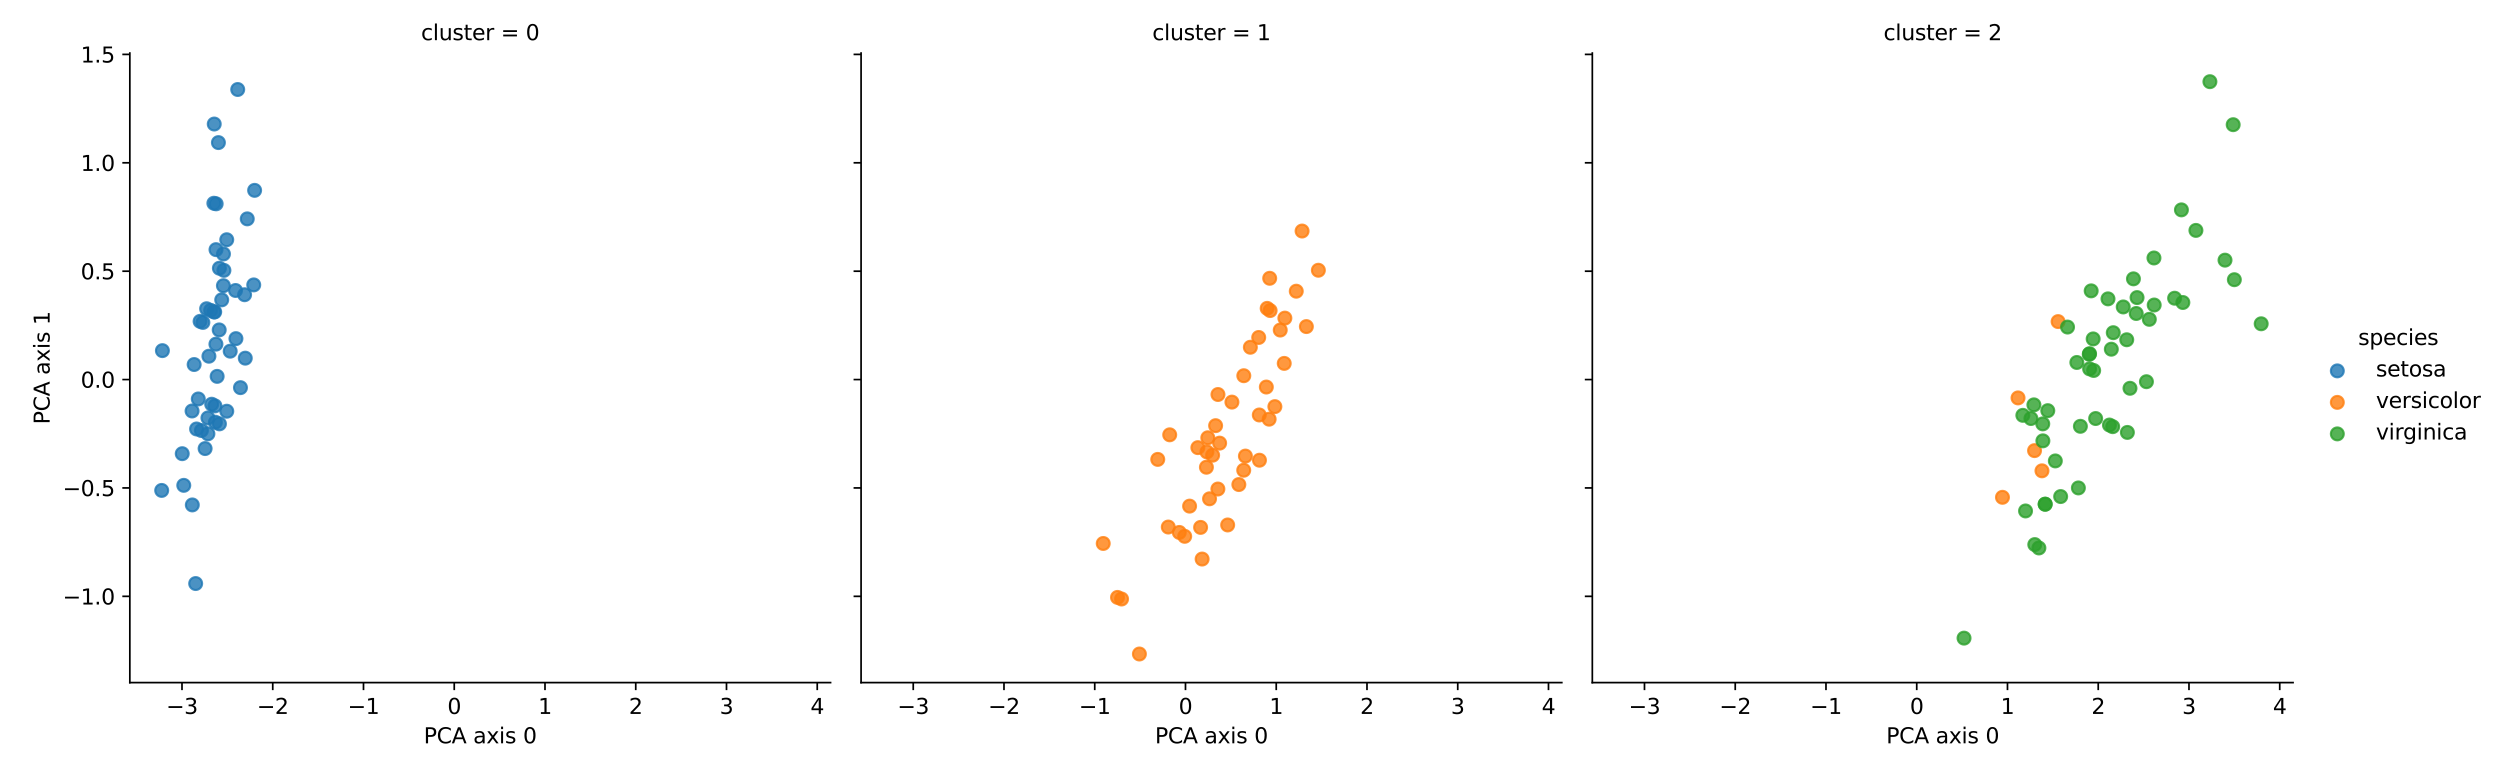 <?xml version="1.0" encoding="utf-8" standalone="no"?>
<!DOCTYPE svg PUBLIC "-//W3C//DTD SVG 1.1//EN"
  "http://www.w3.org/Graphics/SVG/1.1/DTD/svg11.dtd">
<svg xmlns:xlink="http://www.w3.org/1999/xlink" width="1164.78pt" height="360pt" viewBox="0 0 1164.78 360" xmlns="http://www.w3.org/2000/svg" version="1.1">
 <defs>
  <style type="text/css">*{stroke-linejoin: round; stroke-linecap: butt}</style>
 </defs>
 <g id="figure_1">
  <g id="patch_1">
   <path d="M 0 360 
L 1164.78 360 
L 1164.78 0 
L 0 0 
z
" style="fill: #ffffff"/>
  </g>
  <g id="axes_1">
   <g id="patch_2">
    <path d="M 60.493 318.04 
L 386.962 318.04 
L 386.962 24.72 
L 60.493 24.72 
z
" style="fill: #ffffff"/>
   </g>
   <g id="PathCollection_1">
    <defs>
     <path id="m4565461402" d="M 0 3 
C 0.796 3 1.559 2.684 2.121 2.121 
C 2.684 1.559 3 0.796 3 0 
C 3 -0.796 2.684 -1.559 2.121 -2.121 
C 1.559 -2.684 0.796 -3 0 -3 
C -0.796 -3 -1.559 -2.684 -2.121 -2.121 
C -2.684 -1.559 -3 -0.796 -3 0 
C -3 0.796 -2.684 1.559 -2.121 2.121 
C -1.559 2.684 -0.796 3 0 3 
z
" style="stroke: #1f77b4; stroke-opacity: 0.8"/>
    </defs>
    <g clip-path="url(#p655eefe3fd)">
     <use xlink:href="#m4565461402" x="98.151" y="144.585" style="fill: #1f77b4; fill-opacity: 0.8; stroke: #1f77b4; stroke-opacity: 0.8"/>
     <use xlink:href="#m4565461402" x="96.882" y="194.721" style="fill: #1f77b4; fill-opacity: 0.8; stroke: #1f77b4; stroke-opacity: 0.8"/>
     <use xlink:href="#m4565461402" x="89.489" y="191.484" style="fill: #1f77b4; fill-opacity: 0.8; stroke: #1f77b4; stroke-opacity: 0.8"/>
     <use xlink:href="#m4565461402" x="95.562" y="208.992" style="fill: #1f77b4; fill-opacity: 0.8; stroke: #1f77b4; stroke-opacity: 0.8"/>
     <use xlink:href="#m4565461402" x="96.265" y="143.842" style="fill: #1f77b4; fill-opacity: 0.8; stroke: #1f77b4; stroke-opacity: 0.8"/>
     <use xlink:href="#m4565461402" x="115.201" y="101.969" style="fill: #1f77b4; fill-opacity: 0.8; stroke: #1f77b4; stroke-opacity: 0.8"/>
     <use xlink:href="#m4565461402" x="92.383" y="185.879" style="fill: #1f77b4; fill-opacity: 0.8; stroke: #1f77b4; stroke-opacity: 0.8"/>
     <use xlink:href="#m4565461402" x="100.602" y="160.342" style="fill: #1f77b4; fill-opacity: 0.8; stroke: #1f77b4; stroke-opacity: 0.8"/>
     <use xlink:href="#m4565461402" x="89.599" y="235.253" style="fill: #1f77b4; fill-opacity: 0.8; stroke: #1f77b4; stroke-opacity: 0.8"/>
     <use xlink:href="#m4565461402" x="98.631" y="188.335" style="fill: #1f77b4; fill-opacity: 0.8; stroke: #1f77b4; stroke-opacity: 0.8"/>
     <use xlink:href="#m4565461402" x="105.642" y="111.692" style="fill: #1f77b4; fill-opacity: 0.8; stroke: #1f77b4; stroke-opacity: 0.8"/>
     <use xlink:href="#m4565461402" x="101.168" y="175.356" style="fill: #1f77b4; fill-opacity: 0.8; stroke: #1f77b4; stroke-opacity: 0.8"/>
     <use xlink:href="#m4565461402" x="93.839" y="200.59" style="fill: #1f77b4; fill-opacity: 0.8; stroke: #1f77b4; stroke-opacity: 0.8"/>
     <use xlink:href="#m4565461402" x="75.333" y="228.495" style="fill: #1f77b4; fill-opacity: 0.8; stroke: #1f77b4; stroke-opacity: 0.8"/>
     <use xlink:href="#m4565461402" x="99.816" y="57.788" style="fill: #1f77b4; fill-opacity: 0.8; stroke: #1f77b4; stroke-opacity: 0.8"/>
     <use xlink:href="#m4565461402" x="110.754" y="41.699" style="fill: #1f77b4; fill-opacity: 0.8; stroke: #1f77b4; stroke-opacity: 0.8"/>
     <use xlink:href="#m4565461402" x="100.713" y="94.965" style="fill: #1f77b4; fill-opacity: 0.8; stroke: #1f77b4; stroke-opacity: 0.8"/>
     <use xlink:href="#m4565461402" x="99.666" y="145.347" style="fill: #1f77b4; fill-opacity: 0.8; stroke: #1f77b4; stroke-opacity: 0.8"/>
     <use xlink:href="#m4565461402" x="118.628" y="88.687" style="fill: #1f77b4; fill-opacity: 0.8; stroke: #1f77b4; stroke-opacity: 0.8"/>
     <use xlink:href="#m4565461402" x="102.216" y="124.974" style="fill: #1f77b4; fill-opacity: 0.8; stroke: #1f77b4; stroke-opacity: 0.8"/>
     <use xlink:href="#m4565461402" x="113.958" y="137.318" style="fill: #1f77b4; fill-opacity: 0.8; stroke: #1f77b4; stroke-opacity: 0.8"/>
     <use xlink:href="#m4565461402" x="104.088" y="133.111" style="fill: #1f77b4; fill-opacity: 0.8; stroke: #1f77b4; stroke-opacity: 0.8"/>
     <use xlink:href="#m4565461402" x="75.665" y="163.363" style="fill: #1f77b4; fill-opacity: 0.8; stroke: #1f77b4; stroke-opacity: 0.8"/>
     <use xlink:href="#m4565461402" x="114.276" y="166.874" style="fill: #1f77b4; fill-opacity: 0.8; stroke: #1f77b4; stroke-opacity: 0.8"/>
     <use xlink:href="#m4565461402" x="112.035" y="180.609" style="fill: #1f77b4; fill-opacity: 0.8; stroke: #1f77b4; stroke-opacity: 0.8"/>
     <use xlink:href="#m4565461402" x="105.654" y="191.592" style="fill: #1f77b4; fill-opacity: 0.8; stroke: #1f77b4; stroke-opacity: 0.8"/>
     <use xlink:href="#m4565461402" x="107.254" y="163.618" style="fill: #1f77b4; fill-opacity: 0.8; stroke: #1f77b4; stroke-opacity: 0.8"/>
     <use xlink:href="#m4565461402" x="103.301" y="139.704" style="fill: #1f77b4; fill-opacity: 0.8; stroke: #1f77b4; stroke-opacity: 0.8"/>
     <use xlink:href="#m4565461402" x="100.036" y="145.328" style="fill: #1f77b4; fill-opacity: 0.8; stroke: #1f77b4; stroke-opacity: 0.8"/>
     <use xlink:href="#m4565461402" x="100.355" y="196.737" style="fill: #1f77b4; fill-opacity: 0.8; stroke: #1f77b4; stroke-opacity: 0.8"/>
     <use xlink:href="#m4565461402" x="102.24" y="197.48" style="fill: #1f77b4; fill-opacity: 0.8; stroke: #1f77b4; stroke-opacity: 0.8"/>
     <use xlink:href="#m4565461402" x="109.744" y="135.34" style="fill: #1f77b4; fill-opacity: 0.8; stroke: #1f77b4; stroke-opacity: 0.8"/>
     <use xlink:href="#m4565461402" x="99.642" y="94.694" style="fill: #1f77b4; fill-opacity: 0.8; stroke: #1f77b4; stroke-opacity: 0.8"/>
     <use xlink:href="#m4565461402" x="101.761" y="66.436" style="fill: #1f77b4; fill-opacity: 0.8; stroke: #1f77b4; stroke-opacity: 0.8"/>
     <use xlink:href="#m4565461402" x="100.146" y="189.097" style="fill: #1f77b4; fill-opacity: 0.8; stroke: #1f77b4; stroke-opacity: 0.8"/>
     <use xlink:href="#m4565461402" x="90.451" y="169.838" style="fill: #1f77b4; fill-opacity: 0.8; stroke: #1f77b4; stroke-opacity: 0.8"/>
     <use xlink:href="#m4565461402" x="100.641" y="116.307" style="fill: #1f77b4; fill-opacity: 0.8; stroke: #1f77b4; stroke-opacity: 0.8"/>
     <use xlink:href="#m4565461402" x="93.223" y="149.711" style="fill: #1f77b4; fill-opacity: 0.8; stroke: #1f77b4; stroke-opacity: 0.8"/>
     <use xlink:href="#m4565461402" x="85.62" y="226.128" style="fill: #1f77b4; fill-opacity: 0.8; stroke: #1f77b4; stroke-opacity: 0.8"/>
     <use xlink:href="#m4565461402" x="102.13" y="153.71" style="fill: #1f77b4; fill-opacity: 0.8; stroke: #1f77b4; stroke-opacity: 0.8"/>
     <use xlink:href="#m4565461402" x="94.516" y="150.227" style="fill: #1f77b4; fill-opacity: 0.8; stroke: #1f77b4; stroke-opacity: 0.8"/>
     <use xlink:href="#m4565461402" x="91.164" y="271.881" style="fill: #1f77b4; fill-opacity: 0.8; stroke: #1f77b4; stroke-opacity: 0.8"/>
     <use xlink:href="#m4565461402" x="84.905" y="211.378" style="fill: #1f77b4; fill-opacity: 0.8; stroke: #1f77b4; stroke-opacity: 0.8"/>
     <use xlink:href="#m4565461402" x="109.927" y="157.768" style="fill: #1f77b4; fill-opacity: 0.8; stroke: #1f77b4; stroke-opacity: 0.8"/>
     <use xlink:href="#m4565461402" x="118.219" y="132.741" style="fill: #1f77b4; fill-opacity: 0.8; stroke: #1f77b4; stroke-opacity: 0.8"/>
     <use xlink:href="#m4565461402" x="96.869" y="202.115" style="fill: #1f77b4; fill-opacity: 0.8; stroke: #1f77b4; stroke-opacity: 0.8"/>
     <use xlink:href="#m4565461402" x="104.323" y="125.963" style="fill: #1f77b4; fill-opacity: 0.8; stroke: #1f77b4; stroke-opacity: 0.8"/>
     <use xlink:href="#m4565461402" x="91.583" y="199.866" style="fill: #1f77b4; fill-opacity: 0.8; stroke: #1f77b4; stroke-opacity: 0.8"/>
     <use xlink:href="#m4565461402" x="104.114" y="118.323" style="fill: #1f77b4; fill-opacity: 0.8; stroke: #1f77b4; stroke-opacity: 0.8"/>
     <use xlink:href="#m4565461402" x="97.338" y="165.965" style="fill: #1f77b4; fill-opacity: 0.8; stroke: #1f77b4; stroke-opacity: 0.8"/>
    </g>
   </g>
   <g id="matplotlib.axis_1">
    <g id="xtick_1">
     <g id="line2d_1">
      <defs>
       <path id="m7c7902d183" d="M 0 0 
L 0 3.5 
" style="stroke: #000000; stroke-width: 0.8"/>
      </defs>
      <g>
       <use xlink:href="#m7c7902d183" x="84.795" y="318.04" style="stroke: #000000; stroke-width: 0.8"/>
      </g>
     </g>
     <g id="text_1">
      <!-- −3 -->
      <g transform="translate(77.424 332.638) scale(0.1 -0.1)">
       <defs>
        <path id="DejaVuSans-2212" d="M 678 2272 
L 4684 2272 
L 4684 1741 
L 678 1741 
L 678 2272 
z
" transform="scale(0.016)"/>
        <path id="DejaVuSans-33" d="M 2597 2516 
Q 3050 2419 3304 2112 
Q 3559 1806 3559 1356 
Q 3559 666 3084 287 
Q 2609 -91 1734 -91 
Q 1441 -91 1130 -33 
Q 819 25 488 141 
L 488 750 
Q 750 597 1062 519 
Q 1375 441 1716 441 
Q 2309 441 2620 675 
Q 2931 909 2931 1356 
Q 2931 1769 2642 2001 
Q 2353 2234 1838 2234 
L 1294 2234 
L 1294 2753 
L 1863 2753 
Q 2328 2753 2575 2939 
Q 2822 3125 2822 3475 
Q 2822 3834 2567 4026 
Q 2313 4219 1838 4219 
Q 1578 4219 1281 4162 
Q 984 4106 628 3988 
L 628 4550 
Q 988 4650 1302 4700 
Q 1616 4750 1894 4750 
Q 2613 4750 3031 4423 
Q 3450 4097 3450 3541 
Q 3450 3153 3228 2886 
Q 3006 2619 2597 2516 
z
" transform="scale(0.016)"/>
       </defs>
       <use xlink:href="#DejaVuSans-2212"/>
       <use xlink:href="#DejaVuSans-33" x="83.789"/>
      </g>
     </g>
    </g>
    <g id="xtick_2">
     <g id="line2d_2">
      <g>
       <use xlink:href="#m7c7902d183" x="127.076" y="318.04" style="stroke: #000000; stroke-width: 0.8"/>
      </g>
     </g>
     <g id="text_2">
      <!-- −2 -->
      <g transform="translate(119.705 332.638) scale(0.1 -0.1)">
       <defs>
        <path id="DejaVuSans-32" d="M 1228 531 
L 3431 531 
L 3431 0 
L 469 0 
L 469 531 
Q 828 903 1448 1529 
Q 2069 2156 2228 2338 
Q 2531 2678 2651 2914 
Q 2772 3150 2772 3378 
Q 2772 3750 2511 3984 
Q 2250 4219 1831 4219 
Q 1534 4219 1204 4116 
Q 875 4013 500 3803 
L 500 4441 
Q 881 4594 1212 4672 
Q 1544 4750 1819 4750 
Q 2544 4750 2975 4387 
Q 3406 4025 3406 3419 
Q 3406 3131 3298 2873 
Q 3191 2616 2906 2266 
Q 2828 2175 2409 1742 
Q 1991 1309 1228 531 
z
" transform="scale(0.016)"/>
       </defs>
       <use xlink:href="#DejaVuSans-2212"/>
       <use xlink:href="#DejaVuSans-32" x="83.789"/>
      </g>
     </g>
    </g>
    <g id="xtick_3">
     <g id="line2d_3">
      <g>
       <use xlink:href="#m7c7902d183" x="169.357" y="318.04" style="stroke: #000000; stroke-width: 0.8"/>
      </g>
     </g>
     <g id="text_3">
      <!-- −1 -->
      <g transform="translate(161.986 332.638) scale(0.1 -0.1)">
       <defs>
        <path id="DejaVuSans-31" d="M 794 531 
L 1825 531 
L 1825 4091 
L 703 3866 
L 703 4441 
L 1819 4666 
L 2450 4666 
L 2450 531 
L 3481 531 
L 3481 0 
L 794 0 
L 794 531 
z
" transform="scale(0.016)"/>
       </defs>
       <use xlink:href="#DejaVuSans-2212"/>
       <use xlink:href="#DejaVuSans-31" x="83.789"/>
      </g>
     </g>
    </g>
    <g id="xtick_4">
     <g id="line2d_4">
      <g>
       <use xlink:href="#m7c7902d183" x="211.639" y="318.04" style="stroke: #000000; stroke-width: 0.8"/>
      </g>
     </g>
     <g id="text_4">
      <!-- 0 -->
      <g transform="translate(208.457 332.638) scale(0.1 -0.1)">
       <defs>
        <path id="DejaVuSans-30" d="M 2034 4250 
Q 1547 4250 1301 3770 
Q 1056 3291 1056 2328 
Q 1056 1369 1301 889 
Q 1547 409 2034 409 
Q 2525 409 2770 889 
Q 3016 1369 3016 2328 
Q 3016 3291 2770 3770 
Q 2525 4250 2034 4250 
z
M 2034 4750 
Q 2819 4750 3233 4129 
Q 3647 3509 3647 2328 
Q 3647 1150 3233 529 
Q 2819 -91 2034 -91 
Q 1250 -91 836 529 
Q 422 1150 422 2328 
Q 422 3509 836 4129 
Q 1250 4750 2034 4750 
z
" transform="scale(0.016)"/>
       </defs>
       <use xlink:href="#DejaVuSans-30"/>
      </g>
     </g>
    </g>
    <g id="xtick_5">
     <g id="line2d_5">
      <g>
       <use xlink:href="#m7c7902d183" x="253.92" y="318.04" style="stroke: #000000; stroke-width: 0.8"/>
      </g>
     </g>
     <g id="text_5">
      <!-- 1 -->
      <g transform="translate(250.738 332.638) scale(0.1 -0.1)">
       <use xlink:href="#DejaVuSans-31"/>
      </g>
     </g>
    </g>
    <g id="xtick_6">
     <g id="line2d_6">
      <g>
       <use xlink:href="#m7c7902d183" x="296.201" y="318.04" style="stroke: #000000; stroke-width: 0.8"/>
      </g>
     </g>
     <g id="text_6">
      <!-- 2 -->
      <g transform="translate(293.02 332.638) scale(0.1 -0.1)">
       <use xlink:href="#DejaVuSans-32"/>
      </g>
     </g>
    </g>
    <g id="xtick_7">
     <g id="line2d_7">
      <g>
       <use xlink:href="#m7c7902d183" x="338.482" y="318.04" style="stroke: #000000; stroke-width: 0.8"/>
      </g>
     </g>
     <g id="text_7">
      <!-- 3 -->
      <g transform="translate(335.301 332.638) scale(0.1 -0.1)">
       <use xlink:href="#DejaVuSans-33"/>
      </g>
     </g>
    </g>
    <g id="xtick_8">
     <g id="line2d_8">
      <g>
       <use xlink:href="#m7c7902d183" x="380.763" y="318.04" style="stroke: #000000; stroke-width: 0.8"/>
      </g>
     </g>
     <g id="text_8">
      <!-- 4 -->
      <g transform="translate(377.582 332.638) scale(0.1 -0.1)">
       <defs>
        <path id="DejaVuSans-34" d="M 2419 4116 
L 825 1625 
L 2419 1625 
L 2419 4116 
z
M 2253 4666 
L 3047 4666 
L 3047 1625 
L 3713 1625 
L 3713 1100 
L 3047 1100 
L 3047 0 
L 2419 0 
L 2419 1100 
L 313 1100 
L 313 1709 
L 2253 4666 
z
" transform="scale(0.016)"/>
       </defs>
       <use xlink:href="#DejaVuSans-34"/>
      </g>
     </g>
    </g>
    <g id="text_9">
     <!-- PCA axis 0 -->
     <g transform="translate(197.425 346.317) scale(0.1 -0.1)">
      <defs>
       <path id="DejaVuSans-50" d="M 1259 4147 
L 1259 2394 
L 2053 2394 
Q 2494 2394 2734 2622 
Q 2975 2850 2975 3272 
Q 2975 3691 2734 3919 
Q 2494 4147 2053 4147 
L 1259 4147 
z
M 628 4666 
L 2053 4666 
Q 2838 4666 3239 4311 
Q 3641 3956 3641 3272 
Q 3641 2581 3239 2228 
Q 2838 1875 2053 1875 
L 1259 1875 
L 1259 0 
L 628 0 
L 628 4666 
z
" transform="scale(0.016)"/>
       <path id="DejaVuSans-43" d="M 4122 4306 
L 4122 3641 
Q 3803 3938 3442 4084 
Q 3081 4231 2675 4231 
Q 1875 4231 1450 3742 
Q 1025 3253 1025 2328 
Q 1025 1406 1450 917 
Q 1875 428 2675 428 
Q 3081 428 3442 575 
Q 3803 722 4122 1019 
L 4122 359 
Q 3791 134 3420 21 
Q 3050 -91 2638 -91 
Q 1578 -91 968 557 
Q 359 1206 359 2328 
Q 359 3453 968 4101 
Q 1578 4750 2638 4750 
Q 3056 4750 3426 4639 
Q 3797 4528 4122 4306 
z
" transform="scale(0.016)"/>
       <path id="DejaVuSans-41" d="M 2188 4044 
L 1331 1722 
L 3047 1722 
L 2188 4044 
z
M 1831 4666 
L 2547 4666 
L 4325 0 
L 3669 0 
L 3244 1197 
L 1141 1197 
L 716 0 
L 50 0 
L 1831 4666 
z
" transform="scale(0.016)"/>
       <path id="DejaVuSans-20" transform="scale(0.016)"/>
       <path id="DejaVuSans-61" d="M 2194 1759 
Q 1497 1759 1228 1600 
Q 959 1441 959 1056 
Q 959 750 1161 570 
Q 1363 391 1709 391 
Q 2188 391 2477 730 
Q 2766 1069 2766 1631 
L 2766 1759 
L 2194 1759 
z
M 3341 1997 
L 3341 0 
L 2766 0 
L 2766 531 
Q 2569 213 2275 61 
Q 1981 -91 1556 -91 
Q 1019 -91 701 211 
Q 384 513 384 1019 
Q 384 1609 779 1909 
Q 1175 2209 1959 2209 
L 2766 2209 
L 2766 2266 
Q 2766 2663 2505 2880 
Q 2244 3097 1772 3097 
Q 1472 3097 1187 3025 
Q 903 2953 641 2809 
L 641 3341 
Q 956 3463 1253 3523 
Q 1550 3584 1831 3584 
Q 2591 3584 2966 3190 
Q 3341 2797 3341 1997 
z
" transform="scale(0.016)"/>
       <path id="DejaVuSans-78" d="M 3513 3500 
L 2247 1797 
L 3578 0 
L 2900 0 
L 1881 1375 
L 863 0 
L 184 0 
L 1544 1831 
L 300 3500 
L 978 3500 
L 1906 2253 
L 2834 3500 
L 3513 3500 
z
" transform="scale(0.016)"/>
       <path id="DejaVuSans-69" d="M 603 3500 
L 1178 3500 
L 1178 0 
L 603 0 
L 603 3500 
z
M 603 4863 
L 1178 4863 
L 1178 4134 
L 603 4134 
L 603 4863 
z
" transform="scale(0.016)"/>
       <path id="DejaVuSans-73" d="M 2834 3397 
L 2834 2853 
Q 2591 2978 2328 3040 
Q 2066 3103 1784 3103 
Q 1356 3103 1142 2972 
Q 928 2841 928 2578 
Q 928 2378 1081 2264 
Q 1234 2150 1697 2047 
L 1894 2003 
Q 2506 1872 2764 1633 
Q 3022 1394 3022 966 
Q 3022 478 2636 193 
Q 2250 -91 1575 -91 
Q 1294 -91 989 -36 
Q 684 19 347 128 
L 347 722 
Q 666 556 975 473 
Q 1284 391 1588 391 
Q 1994 391 2212 530 
Q 2431 669 2431 922 
Q 2431 1156 2273 1281 
Q 2116 1406 1581 1522 
L 1381 1569 
Q 847 1681 609 1914 
Q 372 2147 372 2553 
Q 372 3047 722 3315 
Q 1072 3584 1716 3584 
Q 2034 3584 2315 3537 
Q 2597 3491 2834 3397 
z
" transform="scale(0.016)"/>
      </defs>
      <use xlink:href="#DejaVuSans-50"/>
      <use xlink:href="#DejaVuSans-43" x="60.303"/>
      <use xlink:href="#DejaVuSans-41" x="130.127"/>
      <use xlink:href="#DejaVuSans-20" x="198.535"/>
      <use xlink:href="#DejaVuSans-61" x="230.322"/>
      <use xlink:href="#DejaVuSans-78" x="291.602"/>
      <use xlink:href="#DejaVuSans-69" x="350.781"/>
      <use xlink:href="#DejaVuSans-73" x="378.564"/>
      <use xlink:href="#DejaVuSans-20" x="430.664"/>
      <use xlink:href="#DejaVuSans-30" x="462.451"/>
     </g>
    </g>
   </g>
   <g id="matplotlib.axis_2">
    <g id="ytick_1">
     <g id="line2d_9">
      <defs>
       <path id="m22c2eae8f0" d="M 0 0 
L -3.5 0 
" style="stroke: #000000; stroke-width: 0.8"/>
      </defs>
      <g>
       <use xlink:href="#m22c2eae8f0" x="60.493" y="277.844" style="stroke: #000000; stroke-width: 0.8"/>
      </g>
     </g>
     <g id="text_10">
      <!-- −1.0 -->
      <g transform="translate(29.21 281.643) scale(0.1 -0.1)">
       <defs>
        <path id="DejaVuSans-2e" d="M 684 794 
L 1344 794 
L 1344 0 
L 684 0 
L 684 794 
z
" transform="scale(0.016)"/>
       </defs>
       <use xlink:href="#DejaVuSans-2212"/>
       <use xlink:href="#DejaVuSans-31" x="83.789"/>
       <use xlink:href="#DejaVuSans-2e" x="147.412"/>
       <use xlink:href="#DejaVuSans-30" x="179.199"/>
      </g>
     </g>
    </g>
    <g id="ytick_2">
     <g id="line2d_10">
      <g>
       <use xlink:href="#m22c2eae8f0" x="60.493" y="227.344" style="stroke: #000000; stroke-width: 0.8"/>
      </g>
     </g>
     <g id="text_11">
      <!-- −0.5 -->
      <g transform="translate(29.21 231.143) scale(0.1 -0.1)">
       <defs>
        <path id="DejaVuSans-35" d="M 691 4666 
L 3169 4666 
L 3169 4134 
L 1269 4134 
L 1269 2991 
Q 1406 3038 1543 3061 
Q 1681 3084 1819 3084 
Q 2600 3084 3056 2656 
Q 3513 2228 3513 1497 
Q 3513 744 3044 326 
Q 2575 -91 1722 -91 
Q 1428 -91 1123 -41 
Q 819 9 494 109 
L 494 744 
Q 775 591 1075 516 
Q 1375 441 1709 441 
Q 2250 441 2565 725 
Q 2881 1009 2881 1497 
Q 2881 1984 2565 2268 
Q 2250 2553 1709 2553 
Q 1456 2553 1204 2497 
Q 953 2441 691 2322 
L 691 4666 
z
" transform="scale(0.016)"/>
       </defs>
       <use xlink:href="#DejaVuSans-2212"/>
       <use xlink:href="#DejaVuSans-30" x="83.789"/>
       <use xlink:href="#DejaVuSans-2e" x="147.412"/>
       <use xlink:href="#DejaVuSans-35" x="179.199"/>
      </g>
     </g>
    </g>
    <g id="ytick_3">
     <g id="line2d_11">
      <g>
       <use xlink:href="#m22c2eae8f0" x="60.493" y="176.844" style="stroke: #000000; stroke-width: 0.8"/>
      </g>
     </g>
     <g id="text_12">
      <!-- 0.0 -->
      <g transform="translate(37.59 180.643) scale(0.1 -0.1)">
       <use xlink:href="#DejaVuSans-30"/>
       <use xlink:href="#DejaVuSans-2e" x="63.623"/>
       <use xlink:href="#DejaVuSans-30" x="95.41"/>
      </g>
     </g>
    </g>
    <g id="ytick_4">
     <g id="line2d_12">
      <g>
       <use xlink:href="#m22c2eae8f0" x="60.493" y="126.344" style="stroke: #000000; stroke-width: 0.8"/>
      </g>
     </g>
     <g id="text_13">
      <!-- 0.5 -->
      <g transform="translate(37.59 130.143) scale(0.1 -0.1)">
       <use xlink:href="#DejaVuSans-30"/>
       <use xlink:href="#DejaVuSans-2e" x="63.623"/>
       <use xlink:href="#DejaVuSans-35" x="95.41"/>
      </g>
     </g>
    </g>
    <g id="ytick_5">
     <g id="line2d_13">
      <g>
       <use xlink:href="#m22c2eae8f0" x="60.493" y="75.844" style="stroke: #000000; stroke-width: 0.8"/>
      </g>
     </g>
     <g id="text_14">
      <!-- 1.0 -->
      <g transform="translate(37.59 79.643) scale(0.1 -0.1)">
       <use xlink:href="#DejaVuSans-31"/>
       <use xlink:href="#DejaVuSans-2e" x="63.623"/>
       <use xlink:href="#DejaVuSans-30" x="95.41"/>
      </g>
     </g>
    </g>
    <g id="ytick_6">
     <g id="line2d_14">
      <g>
       <use xlink:href="#m22c2eae8f0" x="60.493" y="25.343" style="stroke: #000000; stroke-width: 0.8"/>
      </g>
     </g>
     <g id="text_15">
      <!-- 1.5 -->
      <g transform="translate(37.59 29.143) scale(0.1 -0.1)">
       <use xlink:href="#DejaVuSans-31"/>
       <use xlink:href="#DejaVuSans-2e" x="63.623"/>
       <use xlink:href="#DejaVuSans-35" x="95.41"/>
      </g>
     </g>
    </g>
    <g id="text_16">
     <!-- PCA axis 1 -->
     <g transform="translate(23.131 197.683) rotate(-90) scale(0.1 -0.1)">
      <use xlink:href="#DejaVuSans-50"/>
      <use xlink:href="#DejaVuSans-43" x="60.303"/>
      <use xlink:href="#DejaVuSans-41" x="130.127"/>
      <use xlink:href="#DejaVuSans-20" x="198.535"/>
      <use xlink:href="#DejaVuSans-61" x="230.322"/>
      <use xlink:href="#DejaVuSans-78" x="291.602"/>
      <use xlink:href="#DejaVuSans-69" x="350.781"/>
      <use xlink:href="#DejaVuSans-73" x="378.564"/>
      <use xlink:href="#DejaVuSans-20" x="430.664"/>
      <use xlink:href="#DejaVuSans-31" x="462.451"/>
     </g>
    </g>
   </g>
   <g id="patch_3">
    <path d="M 60.493 318.04 
L 60.493 24.72 
" style="fill: none; stroke: #000000; stroke-width: 0.8; stroke-linejoin: miter; stroke-linecap: square"/>
   </g>
   <g id="patch_4">
    <path d="M 60.493 318.04 
L 386.962 318.04 
" style="fill: none; stroke: #000000; stroke-width: 0.8; stroke-linejoin: miter; stroke-linecap: square"/>
   </g>
   <g id="text_17">
    <!-- cluster = 0 -->
    <g transform="translate(196.175 18.72) scale(0.1 -0.1)">
     <defs>
      <path id="DejaVuSans-63" d="M 3122 3366 
L 3122 2828 
Q 2878 2963 2633 3030 
Q 2388 3097 2138 3097 
Q 1578 3097 1268 2742 
Q 959 2388 959 1747 
Q 959 1106 1268 751 
Q 1578 397 2138 397 
Q 2388 397 2633 464 
Q 2878 531 3122 666 
L 3122 134 
Q 2881 22 2623 -34 
Q 2366 -91 2075 -91 
Q 1284 -91 818 406 
Q 353 903 353 1747 
Q 353 2603 823 3093 
Q 1294 3584 2113 3584 
Q 2378 3584 2631 3529 
Q 2884 3475 3122 3366 
z
" transform="scale(0.016)"/>
      <path id="DejaVuSans-6c" d="M 603 4863 
L 1178 4863 
L 1178 0 
L 603 0 
L 603 4863 
z
" transform="scale(0.016)"/>
      <path id="DejaVuSans-75" d="M 544 1381 
L 544 3500 
L 1119 3500 
L 1119 1403 
Q 1119 906 1312 657 
Q 1506 409 1894 409 
Q 2359 409 2629 706 
Q 2900 1003 2900 1516 
L 2900 3500 
L 3475 3500 
L 3475 0 
L 2900 0 
L 2900 538 
Q 2691 219 2414 64 
Q 2138 -91 1772 -91 
Q 1169 -91 856 284 
Q 544 659 544 1381 
z
M 1991 3584 
L 1991 3584 
z
" transform="scale(0.016)"/>
      <path id="DejaVuSans-74" d="M 1172 4494 
L 1172 3500 
L 2356 3500 
L 2356 3053 
L 1172 3053 
L 1172 1153 
Q 1172 725 1289 603 
Q 1406 481 1766 481 
L 2356 481 
L 2356 0 
L 1766 0 
Q 1100 0 847 248 
Q 594 497 594 1153 
L 594 3053 
L 172 3053 
L 172 3500 
L 594 3500 
L 594 4494 
L 1172 4494 
z
" transform="scale(0.016)"/>
      <path id="DejaVuSans-65" d="M 3597 1894 
L 3597 1613 
L 953 1613 
Q 991 1019 1311 708 
Q 1631 397 2203 397 
Q 2534 397 2845 478 
Q 3156 559 3463 722 
L 3463 178 
Q 3153 47 2828 -22 
Q 2503 -91 2169 -91 
Q 1331 -91 842 396 
Q 353 884 353 1716 
Q 353 2575 817 3079 
Q 1281 3584 2069 3584 
Q 2775 3584 3186 3129 
Q 3597 2675 3597 1894 
z
M 3022 2063 
Q 3016 2534 2758 2815 
Q 2500 3097 2075 3097 
Q 1594 3097 1305 2825 
Q 1016 2553 972 2059 
L 3022 2063 
z
" transform="scale(0.016)"/>
      <path id="DejaVuSans-72" d="M 2631 2963 
Q 2534 3019 2420 3045 
Q 2306 3072 2169 3072 
Q 1681 3072 1420 2755 
Q 1159 2438 1159 1844 
L 1159 0 
L 581 0 
L 581 3500 
L 1159 3500 
L 1159 2956 
Q 1341 3275 1631 3429 
Q 1922 3584 2338 3584 
Q 2397 3584 2469 3576 
Q 2541 3569 2628 3553 
L 2631 2963 
z
" transform="scale(0.016)"/>
      <path id="DejaVuSans-3d" d="M 678 2906 
L 4684 2906 
L 4684 2381 
L 678 2381 
L 678 2906 
z
M 678 1631 
L 4684 1631 
L 4684 1100 
L 678 1100 
L 678 1631 
z
" transform="scale(0.016)"/>
     </defs>
     <use xlink:href="#DejaVuSans-63"/>
     <use xlink:href="#DejaVuSans-6c" x="54.98"/>
     <use xlink:href="#DejaVuSans-75" x="82.764"/>
     <use xlink:href="#DejaVuSans-73" x="146.143"/>
     <use xlink:href="#DejaVuSans-74" x="198.242"/>
     <use xlink:href="#DejaVuSans-65" x="237.451"/>
     <use xlink:href="#DejaVuSans-72" x="298.975"/>
     <use xlink:href="#DejaVuSans-20" x="340.088"/>
     <use xlink:href="#DejaVuSans-3d" x="371.875"/>
     <use xlink:href="#DejaVuSans-20" x="455.664"/>
     <use xlink:href="#DejaVuSans-30" x="487.451"/>
    </g>
   </g>
  </g>
  <g id="axes_2">
   <g id="patch_5">
    <path d="M 401.188 318.04 
L 727.657 318.04 
L 727.657 24.72 
L 401.188 24.72 
z
" style="fill: #ffffff"/>
   </g>
   <g id="PathCollection_2">
    <defs>
     <path id="mada17f59fa" d="M 0 3 
C 0.796 3 1.559 2.684 2.121 2.121 
C 2.684 1.559 3 0.796 3 0 
C 3 -0.796 2.684 -1.559 2.121 -2.121 
C 1.559 -2.684 0.796 -3 0 -3 
C -0.796 -3 -1.559 -2.684 -2.121 -2.121 
C -2.684 -1.559 -3 -0.796 -3 0 
C -3 0.796 -2.684 1.559 -2.121 2.121 
C -1.559 2.684 -0.796 3 0 3 
z
" style="stroke: #ff7f0e; stroke-opacity: 0.8"/>
    </defs>
    <g clip-path="url(#p69abbf2eb5)">
     <use xlink:href="#mada17f59fa" x="606.657" y="107.642" style="fill: #ff7f0e; fill-opacity: 0.8; stroke: #ff7f0e; stroke-opacity: 0.8"/>
     <use xlink:href="#mada17f59fa" x="591.76" y="144.692" style="fill: #ff7f0e; fill-opacity: 0.8; stroke: #ff7f0e; stroke-opacity: 0.8"/>
     <use xlink:href="#mada17f59fa" x="614.246" y="125.913" style="fill: #ff7f0e; fill-opacity: 0.8; stroke: #ff7f0e; stroke-opacity: 0.8"/>
     <use xlink:href="#mada17f59fa" x="560.084" y="260.468" style="fill: #ff7f0e; fill-opacity: 0.8; stroke: #ff7f0e; stroke-opacity: 0.8"/>
     <use xlink:href="#mada17f59fa" x="598.34" y="169.31" style="fill: #ff7f0e; fill-opacity: 0.8; stroke: #ff7f0e; stroke-opacity: 0.8"/>
     <use xlink:href="#mada17f59fa" x="579.464" y="219.087" style="fill: #ff7f0e; fill-opacity: 0.8; stroke: #ff7f0e; stroke-opacity: 0.8"/>
     <use xlink:href="#mada17f59fa" x="598.634" y="148.213" style="fill: #ff7f0e; fill-opacity: 0.8; stroke: #ff7f0e; stroke-opacity: 0.8"/>
     <use xlink:href="#mada17f59fa" x="520.66" y="278.338" style="fill: #ff7f0e; fill-opacity: 0.8; stroke: #ff7f0e; stroke-opacity: 0.8"/>
     <use xlink:href="#mada17f59fa" x="596.481" y="153.779" style="fill: #ff7f0e; fill-opacity: 0.8; stroke: #ff7f0e; stroke-opacity: 0.8"/>
     <use xlink:href="#mada17f59fa" x="551.964" y="249.875" style="fill: #ff7f0e; fill-opacity: 0.8; stroke: #ff7f0e; stroke-opacity: 0.8"/>
     <use xlink:href="#mada17f59fa" x="530.862" y="304.707" style="fill: #ff7f0e; fill-opacity: 0.8; stroke: #ff7f0e; stroke-opacity: 0.8"/>
     <use xlink:href="#mada17f59fa" x="573.969" y="187.346" style="fill: #ff7f0e; fill-opacity: 0.8; stroke: #ff7f0e; stroke-opacity: 0.8"/>
     <use xlink:href="#mada17f59fa" x="563.537" y="232.398" style="fill: #ff7f0e; fill-opacity: 0.8; stroke: #ff7f0e; stroke-opacity: 0.8"/>
     <use xlink:href="#mada17f59fa" x="593.978" y="189.45" style="fill: #ff7f0e; fill-opacity: 0.8; stroke: #ff7f0e; stroke-opacity: 0.8"/>
     <use xlink:href="#mada17f59fa" x="544.98" y="202.584" style="fill: #ff7f0e; fill-opacity: 0.8; stroke: #ff7f0e; stroke-opacity: 0.8"/>
     <use xlink:href="#mada17f59fa" x="591.565" y="129.659" style="fill: #ff7f0e; fill-opacity: 0.8; stroke: #ff7f0e; stroke-opacity: 0.8"/>
     <use xlink:href="#mada17f59fa" x="580.251" y="212.494" style="fill: #ff7f0e; fill-opacity: 0.8; stroke: #ff7f0e; stroke-opacity: 0.8"/>
     <use xlink:href="#mada17f59fa" x="562.316" y="210.539" style="fill: #ff7f0e; fill-opacity: 0.8; stroke: #ff7f0e; stroke-opacity: 0.8"/>
     <use xlink:href="#mada17f59fa" x="554.246" y="235.811" style="fill: #ff7f0e; fill-opacity: 0.8; stroke: #ff7f0e; stroke-opacity: 0.8"/>
     <use xlink:href="#mada17f59fa" x="567.466" y="183.805" style="fill: #ff7f0e; fill-opacity: 0.8; stroke: #ff7f0e; stroke-opacity: 0.8"/>
     <use xlink:href="#mada17f59fa" x="591.305" y="195.3" style="fill: #ff7f0e; fill-opacity: 0.8; stroke: #ff7f0e; stroke-opacity: 0.8"/>
     <use xlink:href="#mada17f59fa" x="582.558" y="161.789" style="fill: #ff7f0e; fill-opacity: 0.8; stroke: #ff7f0e; stroke-opacity: 0.8"/>
     <use xlink:href="#mada17f59fa" x="590.394" y="143.665" style="fill: #ff7f0e; fill-opacity: 0.8; stroke: #ff7f0e; stroke-opacity: 0.8"/>
     <use xlink:href="#mada17f59fa" x="608.653" y="152.155" style="fill: #ff7f0e; fill-opacity: 0.8; stroke: #ff7f0e; stroke-opacity: 0.8"/>
     <use xlink:href="#mada17f59fa" x="586.72" y="193.342" style="fill: #ff7f0e; fill-opacity: 0.8; stroke: #ff7f0e; stroke-opacity: 0.8"/>
     <use xlink:href="#mada17f59fa" x="539.413" y="214.038" style="fill: #ff7f0e; fill-opacity: 0.8; stroke: #ff7f0e; stroke-opacity: 0.8"/>
     <use xlink:href="#mada17f59fa" x="549.453" y="248.066" style="fill: #ff7f0e; fill-opacity: 0.8; stroke: #ff7f0e; stroke-opacity: 0.8"/>
     <use xlink:href="#mada17f59fa" x="544.316" y="245.553" style="fill: #ff7f0e; fill-opacity: 0.8; stroke: #ff7f0e; stroke-opacity: 0.8"/>
     <use xlink:href="#mada17f59fa" x="558.102" y="208.561" style="fill: #ff7f0e; fill-opacity: 0.8; stroke: #ff7f0e; stroke-opacity: 0.8"/>
     <use xlink:href="#mada17f59fa" x="577.195" y="225.757" style="fill: #ff7f0e; fill-opacity: 0.8; stroke: #ff7f0e; stroke-opacity: 0.8"/>
     <use xlink:href="#mada17f59fa" x="586.448" y="157.231" style="fill: #ff7f0e; fill-opacity: 0.8; stroke: #ff7f0e; stroke-opacity: 0.8"/>
     <use xlink:href="#mada17f59fa" x="603.946" y="135.674" style="fill: #ff7f0e; fill-opacity: 0.8; stroke: #ff7f0e; stroke-opacity: 0.8"/>
     <use xlink:href="#mada17f59fa" x="586.797" y="214.42" style="fill: #ff7f0e; fill-opacity: 0.8; stroke: #ff7f0e; stroke-opacity: 0.8"/>
     <use xlink:href="#mada17f59fa" x="562.733" y="203.965" style="fill: #ff7f0e; fill-opacity: 0.8; stroke: #ff7f0e; stroke-opacity: 0.8"/>
     <use xlink:href="#mada17f59fa" x="559.37" y="245.719" style="fill: #ff7f0e; fill-opacity: 0.8; stroke: #ff7f0e; stroke-opacity: 0.8"/>
     <use xlink:href="#mada17f59fa" x="571.986" y="244.586" style="fill: #ff7f0e; fill-opacity: 0.8; stroke: #ff7f0e; stroke-opacity: 0.8"/>
     <use xlink:href="#mada17f59fa" x="589.998" y="180.325" style="fill: #ff7f0e; fill-opacity: 0.8; stroke: #ff7f0e; stroke-opacity: 0.8"/>
     <use xlink:href="#mada17f59fa" x="562.081" y="217.687" style="fill: #ff7f0e; fill-opacity: 0.8; stroke: #ff7f0e; stroke-opacity: 0.8"/>
     <use xlink:href="#mada17f59fa" x="522.545" y="279.081" style="fill: #ff7f0e; fill-opacity: 0.8; stroke: #ff7f0e; stroke-opacity: 0.8"/>
     <use xlink:href="#mada17f59fa" x="567.427" y="227.84" style="fill: #ff7f0e; fill-opacity: 0.8; stroke: #ff7f0e; stroke-opacity: 0.8"/>
     <use xlink:href="#mada17f59fa" x="566.368" y="198.322" style="fill: #ff7f0e; fill-opacity: 0.8; stroke: #ff7f0e; stroke-opacity: 0.8"/>
     <use xlink:href="#mada17f59fa" x="568.24" y="206.459" style="fill: #ff7f0e; fill-opacity: 0.8; stroke: #ff7f0e; stroke-opacity: 0.8"/>
     <use xlink:href="#mada17f59fa" x="579.502" y="175.052" style="fill: #ff7f0e; fill-opacity: 0.8; stroke: #ff7f0e; stroke-opacity: 0.8"/>
     <use xlink:href="#mada17f59fa" x="514.007" y="253.209" style="fill: #ff7f0e; fill-opacity: 0.8; stroke: #ff7f0e; stroke-opacity: 0.8"/>
     <use xlink:href="#mada17f59fa" x="564.976" y="212.083" style="fill: #ff7f0e; fill-opacity: 0.8; stroke: #ff7f0e; stroke-opacity: 0.8"/>
    </g>
   </g>
   <g id="matplotlib.axis_3">
    <g id="xtick_9">
     <g id="line2d_15">
      <g>
       <use xlink:href="#m7c7902d183" x="425.49" y="318.04" style="stroke: #000000; stroke-width: 0.8"/>
      </g>
     </g>
     <g id="text_18">
      <!-- −3 -->
      <g transform="translate(418.119 332.638) scale(0.1 -0.1)">
       <use xlink:href="#DejaVuSans-2212"/>
       <use xlink:href="#DejaVuSans-33" x="83.789"/>
      </g>
     </g>
    </g>
    <g id="xtick_10">
     <g id="line2d_16">
      <g>
       <use xlink:href="#m7c7902d183" x="467.771" y="318.04" style="stroke: #000000; stroke-width: 0.8"/>
      </g>
     </g>
     <g id="text_19">
      <!-- −2 -->
      <g transform="translate(460.4 332.638) scale(0.1 -0.1)">
       <use xlink:href="#DejaVuSans-2212"/>
       <use xlink:href="#DejaVuSans-32" x="83.789"/>
      </g>
     </g>
    </g>
    <g id="xtick_11">
     <g id="line2d_17">
      <g>
       <use xlink:href="#m7c7902d183" x="510.052" y="318.04" style="stroke: #000000; stroke-width: 0.8"/>
      </g>
     </g>
     <g id="text_20">
      <!-- −1 -->
      <g transform="translate(502.681 332.638) scale(0.1 -0.1)">
       <use xlink:href="#DejaVuSans-2212"/>
       <use xlink:href="#DejaVuSans-31" x="83.789"/>
      </g>
     </g>
    </g>
    <g id="xtick_12">
     <g id="line2d_18">
      <g>
       <use xlink:href="#m7c7902d183" x="552.334" y="318.04" style="stroke: #000000; stroke-width: 0.8"/>
      </g>
     </g>
     <g id="text_21">
      <!-- 0 -->
      <g transform="translate(549.152 332.638) scale(0.1 -0.1)">
       <use xlink:href="#DejaVuSans-30"/>
      </g>
     </g>
    </g>
    <g id="xtick_13">
     <g id="line2d_19">
      <g>
       <use xlink:href="#m7c7902d183" x="594.615" y="318.04" style="stroke: #000000; stroke-width: 0.8"/>
      </g>
     </g>
     <g id="text_22">
      <!-- 1 -->
      <g transform="translate(591.433 332.638) scale(0.1 -0.1)">
       <use xlink:href="#DejaVuSans-31"/>
      </g>
     </g>
    </g>
    <g id="xtick_14">
     <g id="line2d_20">
      <g>
       <use xlink:href="#m7c7902d183" x="636.896" y="318.04" style="stroke: #000000; stroke-width: 0.8"/>
      </g>
     </g>
     <g id="text_23">
      <!-- 2 -->
      <g transform="translate(633.715 332.638) scale(0.1 -0.1)">
       <use xlink:href="#DejaVuSans-32"/>
      </g>
     </g>
    </g>
    <g id="xtick_15">
     <g id="line2d_21">
      <g>
       <use xlink:href="#m7c7902d183" x="679.177" y="318.04" style="stroke: #000000; stroke-width: 0.8"/>
      </g>
     </g>
     <g id="text_24">
      <!-- 3 -->
      <g transform="translate(675.996 332.638) scale(0.1 -0.1)">
       <use xlink:href="#DejaVuSans-33"/>
      </g>
     </g>
    </g>
    <g id="xtick_16">
     <g id="line2d_22">
      <g>
       <use xlink:href="#m7c7902d183" x="721.458" y="318.04" style="stroke: #000000; stroke-width: 0.8"/>
      </g>
     </g>
     <g id="text_25">
      <!-- 4 -->
      <g transform="translate(718.277 332.638) scale(0.1 -0.1)">
       <use xlink:href="#DejaVuSans-34"/>
      </g>
     </g>
    </g>
    <g id="text_26">
     <!-- PCA axis 0 -->
     <g transform="translate(538.12 346.317) scale(0.1 -0.1)">
      <use xlink:href="#DejaVuSans-50"/>
      <use xlink:href="#DejaVuSans-43" x="60.303"/>
      <use xlink:href="#DejaVuSans-41" x="130.127"/>
      <use xlink:href="#DejaVuSans-20" x="198.535"/>
      <use xlink:href="#DejaVuSans-61" x="230.322"/>
      <use xlink:href="#DejaVuSans-78" x="291.602"/>
      <use xlink:href="#DejaVuSans-69" x="350.781"/>
      <use xlink:href="#DejaVuSans-73" x="378.564"/>
      <use xlink:href="#DejaVuSans-20" x="430.664"/>
      <use xlink:href="#DejaVuSans-30" x="462.451"/>
     </g>
    </g>
   </g>
   <g id="matplotlib.axis_4">
    <g id="ytick_7">
     <g id="line2d_23">
      <g>
       <use xlink:href="#m22c2eae8f0" x="401.188" y="277.844" style="stroke: #000000; stroke-width: 0.8"/>
      </g>
     </g>
    </g>
    <g id="ytick_8">
     <g id="line2d_24">
      <g>
       <use xlink:href="#m22c2eae8f0" x="401.188" y="227.344" style="stroke: #000000; stroke-width: 0.8"/>
      </g>
     </g>
    </g>
    <g id="ytick_9">
     <g id="line2d_25">
      <g>
       <use xlink:href="#m22c2eae8f0" x="401.188" y="176.844" style="stroke: #000000; stroke-width: 0.8"/>
      </g>
     </g>
    </g>
    <g id="ytick_10">
     <g id="line2d_26">
      <g>
       <use xlink:href="#m22c2eae8f0" x="401.188" y="126.344" style="stroke: #000000; stroke-width: 0.8"/>
      </g>
     </g>
    </g>
    <g id="ytick_11">
     <g id="line2d_27">
      <g>
       <use xlink:href="#m22c2eae8f0" x="401.188" y="75.844" style="stroke: #000000; stroke-width: 0.8"/>
      </g>
     </g>
    </g>
    <g id="ytick_12">
     <g id="line2d_28">
      <g>
       <use xlink:href="#m22c2eae8f0" x="401.188" y="25.343" style="stroke: #000000; stroke-width: 0.8"/>
      </g>
     </g>
    </g>
   </g>
   <g id="patch_6">
    <path d="M 401.188 318.04 
L 401.188 24.72 
" style="fill: none; stroke: #000000; stroke-width: 0.8; stroke-linejoin: miter; stroke-linecap: square"/>
   </g>
   <g id="patch_7">
    <path d="M 401.188 318.04 
L 727.657 318.04 
" style="fill: none; stroke: #000000; stroke-width: 0.8; stroke-linejoin: miter; stroke-linecap: square"/>
   </g>
   <g id="text_27">
    <!-- cluster = 1 -->
    <g transform="translate(536.87 18.72) scale(0.1 -0.1)">
     <use xlink:href="#DejaVuSans-63"/>
     <use xlink:href="#DejaVuSans-6c" x="54.98"/>
     <use xlink:href="#DejaVuSans-75" x="82.764"/>
     <use xlink:href="#DejaVuSans-73" x="146.143"/>
     <use xlink:href="#DejaVuSans-74" x="198.242"/>
     <use xlink:href="#DejaVuSans-65" x="237.451"/>
     <use xlink:href="#DejaVuSans-72" x="298.975"/>
     <use xlink:href="#DejaVuSans-20" x="340.088"/>
     <use xlink:href="#DejaVuSans-3d" x="371.875"/>
     <use xlink:href="#DejaVuSans-20" x="455.664"/>
     <use xlink:href="#DejaVuSans-31" x="487.451"/>
    </g>
   </g>
  </g>
  <g id="axes_3">
   <g id="patch_8">
    <path d="M 741.883 318.04 
L 1068.352 318.04 
L 1068.352 24.72 
L 741.883 24.72 
z
" style="fill: #ffffff"/>
   </g>
   <g id="PathCollection_3">
    <g clip-path="url(#p7648612449)">
     <use xlink:href="#mada17f59fa" x="932.973" y="231.702" style="fill: #ff7f0e; fill-opacity: 0.8; stroke: #ff7f0e; stroke-opacity: 0.8"/>
     <use xlink:href="#mada17f59fa" x="940.226" y="185.39" style="fill: #ff7f0e; fill-opacity: 0.8; stroke: #ff7f0e; stroke-opacity: 0.8"/>
     <use xlink:href="#mada17f59fa" x="947.917" y="209.95" style="fill: #ff7f0e; fill-opacity: 0.8; stroke: #ff7f0e; stroke-opacity: 0.8"/>
     <use xlink:href="#mada17f59fa" x="958.894" y="149.827" style="fill: #ff7f0e; fill-opacity: 0.8; stroke: #ff7f0e; stroke-opacity: 0.8"/>
     <use xlink:href="#mada17f59fa" x="951.378" y="219.36" style="fill: #ff7f0e; fill-opacity: 0.8; stroke: #ff7f0e; stroke-opacity: 0.8"/>
    </g>
   </g>
   <g id="PathCollection_4">
    <defs>
     <path id="md744224d27" d="M 0 3 
C 0.796 3 1.559 2.684 2.121 2.121 
C 2.684 1.559 3 0.796 3 0 
C 3 -0.796 2.684 -1.559 2.121 -2.121 
C 1.559 -2.684 0.796 -3 0 -3 
C -0.796 -3 -1.559 -2.684 -2.121 -2.121 
C -2.684 -1.559 -3 -0.796 -3 0 
C -3 0.796 -2.684 1.559 -2.121 2.121 
C -1.559 2.684 -0.796 3 0 3 
z
" style="stroke: #2ca02c; stroke-opacity: 0.8"/>
    </defs>
    <g clip-path="url(#p7648612449)">
     <use xlink:href="#md744224d27" x="1000.05" y="177.839" style="fill: #2ca02c; fill-opacity: 0.8; stroke: #2ca02c; stroke-opacity: 0.8"/>
     <use xlink:href="#md744224d27" x="952.866" y="234.911" style="fill: #2ca02c; fill-opacity: 0.8; stroke: #2ca02c; stroke-opacity: 0.8"/>
     <use xlink:href="#md744224d27" x="1003.665" y="142.109" style="fill: #2ca02c; fill-opacity: 0.8; stroke: #2ca02c; stroke-opacity: 0.8"/>
     <use xlink:href="#md744224d27" x="976.387" y="194.996" style="fill: #2ca02c; fill-opacity: 0.8; stroke: #2ca02c; stroke-opacity: 0.8"/>
     <use xlink:href="#md744224d27" x="992.389" y="180.91" style="fill: #2ca02c; fill-opacity: 0.8; stroke: #2ca02c; stroke-opacity: 0.8"/>
     <use xlink:href="#md744224d27" x="1036.659" y="121.209" style="fill: #2ca02c; fill-opacity: 0.8; stroke: #2ca02c; stroke-opacity: 0.8"/>
     <use xlink:href="#md744224d27" x="915.067" y="297.313" style="fill: #2ca02c; fill-opacity: 0.8; stroke: #2ca02c; stroke-opacity: 0.8"/>
     <use xlink:href="#md744224d27" x="1017.022" y="140.938" style="fill: #2ca02c; fill-opacity: 0.8; stroke: #2ca02c; stroke-opacity: 0.8"/>
     <use xlink:href="#md744224d27" x="991.173" y="201.471" style="fill: #2ca02c; fill-opacity: 0.8; stroke: #2ca02c; stroke-opacity: 0.8"/>
     <use xlink:href="#md744224d27" x="1016.352" y="97.782" style="fill: #2ca02c; fill-opacity: 0.8; stroke: #2ca02c; stroke-opacity: 0.8"/>
     <use xlink:href="#md744224d27" x="963.29" y="152.379" style="fill: #2ca02c; fill-opacity: 0.8; stroke: #2ca02c; stroke-opacity: 0.8"/>
     <use xlink:href="#md744224d27" x="969.278" y="198.623" style="fill: #2ca02c; fill-opacity: 0.8; stroke: #2ca02c; stroke-opacity: 0.8"/>
     <use xlink:href="#md744224d27" x="984.592" y="155" style="fill: #2ca02c; fill-opacity: 0.8; stroke: #2ca02c; stroke-opacity: 0.8"/>
     <use xlink:href="#md744224d27" x="949.946" y="255.303" style="fill: #2ca02c; fill-opacity: 0.8; stroke: #2ca02c; stroke-opacity: 0.8"/>
     <use xlink:href="#md744224d27" x="960.083" y="231.348" style="fill: #2ca02c; fill-opacity: 0.8; stroke: #2ca02c; stroke-opacity: 0.8"/>
     <use xlink:href="#md744224d27" x="973.551" y="164.799" style="fill: #2ca02c; fill-opacity: 0.8; stroke: #2ca02c; stroke-opacity: 0.8"/>
     <use xlink:href="#md744224d27" x="975.464" y="172.608" style="fill: #2ca02c; fill-opacity: 0.8; stroke: #2ca02c; stroke-opacity: 0.8"/>
     <use xlink:href="#md744224d27" x="1040.465" y="58.094" style="fill: #2ca02c; fill-opacity: 0.8; stroke: #2ca02c; stroke-opacity: 0.8"/>
     <use xlink:href="#md744224d27" x="1053.513" y="150.854" style="fill: #2ca02c; fill-opacity: 0.8; stroke: #2ca02c; stroke-opacity: 0.8"/>
     <use xlink:href="#md744224d27" x="948.028" y="253.72" style="fill: #2ca02c; fill-opacity: 0.8; stroke: #2ca02c; stroke-opacity: 0.8"/>
     <use xlink:href="#md744224d27" x="995.679" y="138.646" style="fill: #2ca02c; fill-opacity: 0.8; stroke: #2ca02c; stroke-opacity: 0.8"/>
     <use xlink:href="#md744224d27" x="943.724" y="238.059" style="fill: #2ca02c; fill-opacity: 0.8; stroke: #2ca02c; stroke-opacity: 0.8"/>
     <use xlink:href="#md744224d27" x="1041.009" y="130.316" style="fill: #2ca02c; fill-opacity: 0.8; stroke: #2ca02c; stroke-opacity: 0.8"/>
     <use xlink:href="#md744224d27" x="951.747" y="197.488" style="fill: #2ca02c; fill-opacity: 0.8; stroke: #2ca02c; stroke-opacity: 0.8"/>
     <use xlink:href="#md744224d27" x="989.236" y="143.01" style="fill: #2ca02c; fill-opacity: 0.8; stroke: #2ca02c; stroke-opacity: 0.8"/>
     <use xlink:href="#md744224d27" x="1003.555" y="120.193" style="fill: #2ca02c; fill-opacity: 0.8; stroke: #2ca02c; stroke-opacity: 0.8"/>
     <use xlink:href="#md744224d27" x="946.24" y="194.994" style="fill: #2ca02c; fill-opacity: 0.8; stroke: #2ca02c; stroke-opacity: 0.8"/>
     <use xlink:href="#md744224d27" x="947.619" y="188.627" style="fill: #2ca02c; fill-opacity: 0.8; stroke: #2ca02c; stroke-opacity: 0.8"/>
     <use xlink:href="#md744224d27" x="982.817" y="198.027" style="fill: #2ca02c; fill-opacity: 0.8; stroke: #2ca02c; stroke-opacity: 0.8"/>
     <use xlink:href="#md744224d27" x="993.996" y="129.915" style="fill: #2ca02c; fill-opacity: 0.8; stroke: #2ca02c; stroke-opacity: 0.8"/>
     <use xlink:href="#md744224d27" x="1013.178" y="138.942" style="fill: #2ca02c; fill-opacity: 0.8; stroke: #2ca02c; stroke-opacity: 0.8"/>
     <use xlink:href="#md744224d27" x="1029.625" y="38.053" style="fill: #2ca02c; fill-opacity: 0.8; stroke: #2ca02c; stroke-opacity: 0.8"/>
     <use xlink:href="#md744224d27" x="984.332" y="198.789" style="fill: #2ca02c; fill-opacity: 0.8; stroke: #2ca02c; stroke-opacity: 0.8"/>
     <use xlink:href="#md744224d27" x="954.089" y="191.329" style="fill: #2ca02c; fill-opacity: 0.8; stroke: #2ca02c; stroke-opacity: 0.8"/>
     <use xlink:href="#md744224d27" x="968.344" y="227.334" style="fill: #2ca02c; fill-opacity: 0.8; stroke: #2ca02c; stroke-opacity: 0.8"/>
     <use xlink:href="#md744224d27" x="1023.106" y="107.347" style="fill: #2ca02c; fill-opacity: 0.8; stroke: #2ca02c; stroke-opacity: 0.8"/>
     <use xlink:href="#md744224d27" x="983.69" y="162.697" style="fill: #2ca02c; fill-opacity: 0.8; stroke: #2ca02c; stroke-opacity: 0.8"/>
     <use xlink:href="#md744224d27" x="973.578" y="171.864" style="fill: #2ca02c; fill-opacity: 0.8; stroke: #2ca02c; stroke-opacity: 0.8"/>
     <use xlink:href="#md744224d27" x="942.469" y="193.508" style="fill: #2ca02c; fill-opacity: 0.8; stroke: #2ca02c; stroke-opacity: 0.8"/>
     <use xlink:href="#md744224d27" x="982.141" y="139.243" style="fill: #2ca02c; fill-opacity: 0.8; stroke: #2ca02c; stroke-opacity: 0.8"/>
     <use xlink:href="#md744224d27" x="990.874" y="158.295" style="fill: #2ca02c; fill-opacity: 0.8; stroke: #2ca02c; stroke-opacity: 0.8"/>
     <use xlink:href="#md744224d27" x="974.304" y="135.514" style="fill: #2ca02c; fill-opacity: 0.8; stroke: #2ca02c; stroke-opacity: 0.8"/>
     <use xlink:href="#md744224d27" x="952.866" y="234.911" style="fill: #2ca02c; fill-opacity: 0.8; stroke: #2ca02c; stroke-opacity: 0.8"/>
     <use xlink:href="#md744224d27" x="1001.396" y="148.78" style="fill: #2ca02c; fill-opacity: 0.8; stroke: #2ca02c; stroke-opacity: 0.8"/>
     <use xlink:href="#md744224d27" x="995.296" y="146.059" style="fill: #2ca02c; fill-opacity: 0.8; stroke: #2ca02c; stroke-opacity: 0.8"/>
     <use xlink:href="#md744224d27" x="975.228" y="157.903" style="fill: #2ca02c; fill-opacity: 0.8; stroke: #2ca02c; stroke-opacity: 0.8"/>
     <use xlink:href="#md744224d27" x="957.599" y="214.751" style="fill: #2ca02c; fill-opacity: 0.8; stroke: #2ca02c; stroke-opacity: 0.8"/>
     <use xlink:href="#md744224d27" x="967.627" y="168.879" style="fill: #2ca02c; fill-opacity: 0.8; stroke: #2ca02c; stroke-opacity: 0.8"/>
     <use xlink:href="#md744224d27" x="973.403" y="165.064" style="fill: #2ca02c; fill-opacity: 0.8; stroke: #2ca02c; stroke-opacity: 0.8"/>
     <use xlink:href="#md744224d27" x="951.807" y="205.393" style="fill: #2ca02c; fill-opacity: 0.8; stroke: #2ca02c; stroke-opacity: 0.8"/>
    </g>
   </g>
   <g id="matplotlib.axis_5">
    <g id="xtick_17">
     <g id="line2d_29">
      <g>
       <use xlink:href="#m7c7902d183" x="766.185" y="318.04" style="stroke: #000000; stroke-width: 0.8"/>
      </g>
     </g>
     <g id="text_28">
      <!-- −3 -->
      <g transform="translate(758.814 332.638) scale(0.1 -0.1)">
       <use xlink:href="#DejaVuSans-2212"/>
       <use xlink:href="#DejaVuSans-33" x="83.789"/>
      </g>
     </g>
    </g>
    <g id="xtick_18">
     <g id="line2d_30">
      <g>
       <use xlink:href="#m7c7902d183" x="808.466" y="318.04" style="stroke: #000000; stroke-width: 0.8"/>
      </g>
     </g>
     <g id="text_29">
      <!-- −2 -->
      <g transform="translate(801.095 332.638) scale(0.1 -0.1)">
       <use xlink:href="#DejaVuSans-2212"/>
       <use xlink:href="#DejaVuSans-32" x="83.789"/>
      </g>
     </g>
    </g>
    <g id="xtick_19">
     <g id="line2d_31">
      <g>
       <use xlink:href="#m7c7902d183" x="850.747" y="318.04" style="stroke: #000000; stroke-width: 0.8"/>
      </g>
     </g>
     <g id="text_30">
      <!-- −1 -->
      <g transform="translate(843.376 332.638) scale(0.1 -0.1)">
       <use xlink:href="#DejaVuSans-2212"/>
       <use xlink:href="#DejaVuSans-31" x="83.789"/>
      </g>
     </g>
    </g>
    <g id="xtick_20">
     <g id="line2d_32">
      <g>
       <use xlink:href="#m7c7902d183" x="893.029" y="318.04" style="stroke: #000000; stroke-width: 0.8"/>
      </g>
     </g>
     <g id="text_31">
      <!-- 0 -->
      <g transform="translate(889.847 332.638) scale(0.1 -0.1)">
       <use xlink:href="#DejaVuSans-30"/>
      </g>
     </g>
    </g>
    <g id="xtick_21">
     <g id="line2d_33">
      <g>
       <use xlink:href="#m7c7902d183" x="935.31" y="318.04" style="stroke: #000000; stroke-width: 0.8"/>
      </g>
     </g>
     <g id="text_32">
      <!-- 1 -->
      <g transform="translate(932.128 332.638) scale(0.1 -0.1)">
       <use xlink:href="#DejaVuSans-31"/>
      </g>
     </g>
    </g>
    <g id="xtick_22">
     <g id="line2d_34">
      <g>
       <use xlink:href="#m7c7902d183" x="977.591" y="318.04" style="stroke: #000000; stroke-width: 0.8"/>
      </g>
     </g>
     <g id="text_33">
      <!-- 2 -->
      <g transform="translate(974.41 332.638) scale(0.1 -0.1)">
       <use xlink:href="#DejaVuSans-32"/>
      </g>
     </g>
    </g>
    <g id="xtick_23">
     <g id="line2d_35">
      <g>
       <use xlink:href="#m7c7902d183" x="1019.872" y="318.04" style="stroke: #000000; stroke-width: 0.8"/>
      </g>
     </g>
     <g id="text_34">
      <!-- 3 -->
      <g transform="translate(1016.691 332.638) scale(0.1 -0.1)">
       <use xlink:href="#DejaVuSans-33"/>
      </g>
     </g>
    </g>
    <g id="xtick_24">
     <g id="line2d_36">
      <g>
       <use xlink:href="#m7c7902d183" x="1062.153" y="318.04" style="stroke: #000000; stroke-width: 0.8"/>
      </g>
     </g>
     <g id="text_35">
      <!-- 4 -->
      <g transform="translate(1058.972 332.638) scale(0.1 -0.1)">
       <use xlink:href="#DejaVuSans-34"/>
      </g>
     </g>
    </g>
    <g id="text_36">
     <!-- PCA axis 0 -->
     <g transform="translate(878.815 346.317) scale(0.1 -0.1)">
      <use xlink:href="#DejaVuSans-50"/>
      <use xlink:href="#DejaVuSans-43" x="60.303"/>
      <use xlink:href="#DejaVuSans-41" x="130.127"/>
      <use xlink:href="#DejaVuSans-20" x="198.535"/>
      <use xlink:href="#DejaVuSans-61" x="230.322"/>
      <use xlink:href="#DejaVuSans-78" x="291.602"/>
      <use xlink:href="#DejaVuSans-69" x="350.781"/>
      <use xlink:href="#DejaVuSans-73" x="378.564"/>
      <use xlink:href="#DejaVuSans-20" x="430.664"/>
      <use xlink:href="#DejaVuSans-30" x="462.451"/>
     </g>
    </g>
   </g>
   <g id="matplotlib.axis_6">
    <g id="ytick_13">
     <g id="line2d_37">
      <g>
       <use xlink:href="#m22c2eae8f0" x="741.883" y="277.844" style="stroke: #000000; stroke-width: 0.8"/>
      </g>
     </g>
    </g>
    <g id="ytick_14">
     <g id="line2d_38">
      <g>
       <use xlink:href="#m22c2eae8f0" x="741.883" y="227.344" style="stroke: #000000; stroke-width: 0.8"/>
      </g>
     </g>
    </g>
    <g id="ytick_15">
     <g id="line2d_39">
      <g>
       <use xlink:href="#m22c2eae8f0" x="741.883" y="176.844" style="stroke: #000000; stroke-width: 0.8"/>
      </g>
     </g>
    </g>
    <g id="ytick_16">
     <g id="line2d_40">
      <g>
       <use xlink:href="#m22c2eae8f0" x="741.883" y="126.344" style="stroke: #000000; stroke-width: 0.8"/>
      </g>
     </g>
    </g>
    <g id="ytick_17">
     <g id="line2d_41">
      <g>
       <use xlink:href="#m22c2eae8f0" x="741.883" y="75.844" style="stroke: #000000; stroke-width: 0.8"/>
      </g>
     </g>
    </g>
    <g id="ytick_18">
     <g id="line2d_42">
      <g>
       <use xlink:href="#m22c2eae8f0" x="741.883" y="25.343" style="stroke: #000000; stroke-width: 0.8"/>
      </g>
     </g>
    </g>
   </g>
   <g id="patch_9">
    <path d="M 741.883 318.04 
L 741.883 24.72 
" style="fill: none; stroke: #000000; stroke-width: 0.8; stroke-linejoin: miter; stroke-linecap: square"/>
   </g>
   <g id="patch_10">
    <path d="M 741.883 318.04 
L 1068.352 318.04 
" style="fill: none; stroke: #000000; stroke-width: 0.8; stroke-linejoin: miter; stroke-linecap: square"/>
   </g>
   <g id="text_37">
    <!-- cluster = 2 -->
    <g transform="translate(877.565 18.72) scale(0.1 -0.1)">
     <use xlink:href="#DejaVuSans-63"/>
     <use xlink:href="#DejaVuSans-6c" x="54.98"/>
     <use xlink:href="#DejaVuSans-75" x="82.764"/>
     <use xlink:href="#DejaVuSans-73" x="146.143"/>
     <use xlink:href="#DejaVuSans-74" x="198.242"/>
     <use xlink:href="#DejaVuSans-65" x="237.451"/>
     <use xlink:href="#DejaVuSans-72" x="298.975"/>
     <use xlink:href="#DejaVuSans-20" x="340.088"/>
     <use xlink:href="#DejaVuSans-3d" x="371.875"/>
     <use xlink:href="#DejaVuSans-20" x="455.664"/>
     <use xlink:href="#DejaVuSans-32" x="487.451"/>
    </g>
   </g>
  </g>
  <g id="legend_1">
   <g id="text_38">
    <!-- species -->
    <g transform="translate(1098.707 160.742) scale(0.1 -0.1)">
     <defs>
      <path id="DejaVuSans-70" d="M 1159 525 
L 1159 -1331 
L 581 -1331 
L 581 3500 
L 1159 3500 
L 1159 2969 
Q 1341 3281 1617 3432 
Q 1894 3584 2278 3584 
Q 2916 3584 3314 3078 
Q 3713 2572 3713 1747 
Q 3713 922 3314 415 
Q 2916 -91 2278 -91 
Q 1894 -91 1617 61 
Q 1341 213 1159 525 
z
M 3116 1747 
Q 3116 2381 2855 2742 
Q 2594 3103 2138 3103 
Q 1681 3103 1420 2742 
Q 1159 2381 1159 1747 
Q 1159 1113 1420 752 
Q 1681 391 2138 391 
Q 2594 391 2855 752 
Q 3116 1113 3116 1747 
z
" transform="scale(0.016)"/>
     </defs>
     <use xlink:href="#DejaVuSans-73"/>
     <use xlink:href="#DejaVuSans-70" x="52.1"/>
     <use xlink:href="#DejaVuSans-65" x="115.576"/>
     <use xlink:href="#DejaVuSans-63" x="177.1"/>
     <use xlink:href="#DejaVuSans-69" x="232.08"/>
     <use xlink:href="#DejaVuSans-65" x="259.863"/>
     <use xlink:href="#DejaVuSans-73" x="321.387"/>
    </g>
   </g>
   <g id="PathCollection_5">
    <g>
     <use xlink:href="#m4565461402" x="1088.985" y="172.795" style="fill: #1f77b4; fill-opacity: 0.8; stroke: #1f77b4; stroke-opacity: 0.8"/>
    </g>
   </g>
   <g id="text_39">
    <!-- setosa -->
    <g transform="translate(1106.985 175.42) scale(0.1 -0.1)">
     <defs>
      <path id="DejaVuSans-6f" d="M 1959 3097 
Q 1497 3097 1228 2736 
Q 959 2375 959 1747 
Q 959 1119 1226 758 
Q 1494 397 1959 397 
Q 2419 397 2687 759 
Q 2956 1122 2956 1747 
Q 2956 2369 2687 2733 
Q 2419 3097 1959 3097 
z
M 1959 3584 
Q 2709 3584 3137 3096 
Q 3566 2609 3566 1747 
Q 3566 888 3137 398 
Q 2709 -91 1959 -91 
Q 1206 -91 779 398 
Q 353 888 353 1747 
Q 353 2609 779 3096 
Q 1206 3584 1959 3584 
z
" transform="scale(0.016)"/>
     </defs>
     <use xlink:href="#DejaVuSans-73"/>
     <use xlink:href="#DejaVuSans-65" x="52.1"/>
     <use xlink:href="#DejaVuSans-74" x="113.623"/>
     <use xlink:href="#DejaVuSans-6f" x="152.832"/>
     <use xlink:href="#DejaVuSans-73" x="214.014"/>
     <use xlink:href="#DejaVuSans-61" x="266.113"/>
    </g>
   </g>
   <g id="PathCollection_6">
    <g>
     <use xlink:href="#mada17f59fa" x="1088.985" y="187.473" style="fill: #ff7f0e; fill-opacity: 0.8; stroke: #ff7f0e; stroke-opacity: 0.8"/>
    </g>
   </g>
   <g id="text_40">
    <!-- versicolor -->
    <g transform="translate(1106.985 190.098) scale(0.1 -0.1)">
     <defs>
      <path id="DejaVuSans-76" d="M 191 3500 
L 800 3500 
L 1894 563 
L 2988 3500 
L 3597 3500 
L 2284 0 
L 1503 0 
L 191 3500 
z
" transform="scale(0.016)"/>
     </defs>
     <use xlink:href="#DejaVuSans-76"/>
     <use xlink:href="#DejaVuSans-65" x="59.18"/>
     <use xlink:href="#DejaVuSans-72" x="120.703"/>
     <use xlink:href="#DejaVuSans-73" x="161.816"/>
     <use xlink:href="#DejaVuSans-69" x="213.916"/>
     <use xlink:href="#DejaVuSans-63" x="241.699"/>
     <use xlink:href="#DejaVuSans-6f" x="296.68"/>
     <use xlink:href="#DejaVuSans-6c" x="357.861"/>
     <use xlink:href="#DejaVuSans-6f" x="385.645"/>
     <use xlink:href="#DejaVuSans-72" x="446.826"/>
    </g>
   </g>
   <g id="PathCollection_7">
    <g>
     <use xlink:href="#md744224d27" x="1088.985" y="202.152" style="fill: #2ca02c; fill-opacity: 0.8; stroke: #2ca02c; stroke-opacity: 0.8"/>
    </g>
   </g>
   <g id="text_41">
    <!-- virginica -->
    <g transform="translate(1106.985 204.777) scale(0.1 -0.1)">
     <defs>
      <path id="DejaVuSans-67" d="M 2906 1791 
Q 2906 2416 2648 2759 
Q 2391 3103 1925 3103 
Q 1463 3103 1205 2759 
Q 947 2416 947 1791 
Q 947 1169 1205 825 
Q 1463 481 1925 481 
Q 2391 481 2648 825 
Q 2906 1169 2906 1791 
z
M 3481 434 
Q 3481 -459 3084 -895 
Q 2688 -1331 1869 -1331 
Q 1566 -1331 1297 -1286 
Q 1028 -1241 775 -1147 
L 775 -588 
Q 1028 -725 1275 -790 
Q 1522 -856 1778 -856 
Q 2344 -856 2625 -561 
Q 2906 -266 2906 331 
L 2906 616 
Q 2728 306 2450 153 
Q 2172 0 1784 0 
Q 1141 0 747 490 
Q 353 981 353 1791 
Q 353 2603 747 3093 
Q 1141 3584 1784 3584 
Q 2172 3584 2450 3431 
Q 2728 3278 2906 2969 
L 2906 3500 
L 3481 3500 
L 3481 434 
z
" transform="scale(0.016)"/>
      <path id="DejaVuSans-6e" d="M 3513 2113 
L 3513 0 
L 2938 0 
L 2938 2094 
Q 2938 2591 2744 2837 
Q 2550 3084 2163 3084 
Q 1697 3084 1428 2787 
Q 1159 2491 1159 1978 
L 1159 0 
L 581 0 
L 581 3500 
L 1159 3500 
L 1159 2956 
Q 1366 3272 1645 3428 
Q 1925 3584 2291 3584 
Q 2894 3584 3203 3211 
Q 3513 2838 3513 2113 
z
" transform="scale(0.016)"/>
     </defs>
     <use xlink:href="#DejaVuSans-76"/>
     <use xlink:href="#DejaVuSans-69" x="59.18"/>
     <use xlink:href="#DejaVuSans-72" x="86.963"/>
     <use xlink:href="#DejaVuSans-67" x="126.326"/>
     <use xlink:href="#DejaVuSans-69" x="189.803"/>
     <use xlink:href="#DejaVuSans-6e" x="217.586"/>
     <use xlink:href="#DejaVuSans-69" x="280.965"/>
     <use xlink:href="#DejaVuSans-63" x="308.748"/>
     <use xlink:href="#DejaVuSans-61" x="363.729"/>
    </g>
   </g>
  </g>
 </g>
 <defs>
  <clipPath id="p655eefe3fd">
   <rect x="60.493" y="24.72" width="326.469" height="293.32"/>
  </clipPath>
  <clipPath id="p69abbf2eb5">
   <rect x="401.188" y="24.72" width="326.469" height="293.32"/>
  </clipPath>
  <clipPath id="p7648612449">
   <rect x="741.883" y="24.72" width="326.469" height="293.32"/>
  </clipPath>
 </defs>
</svg>

